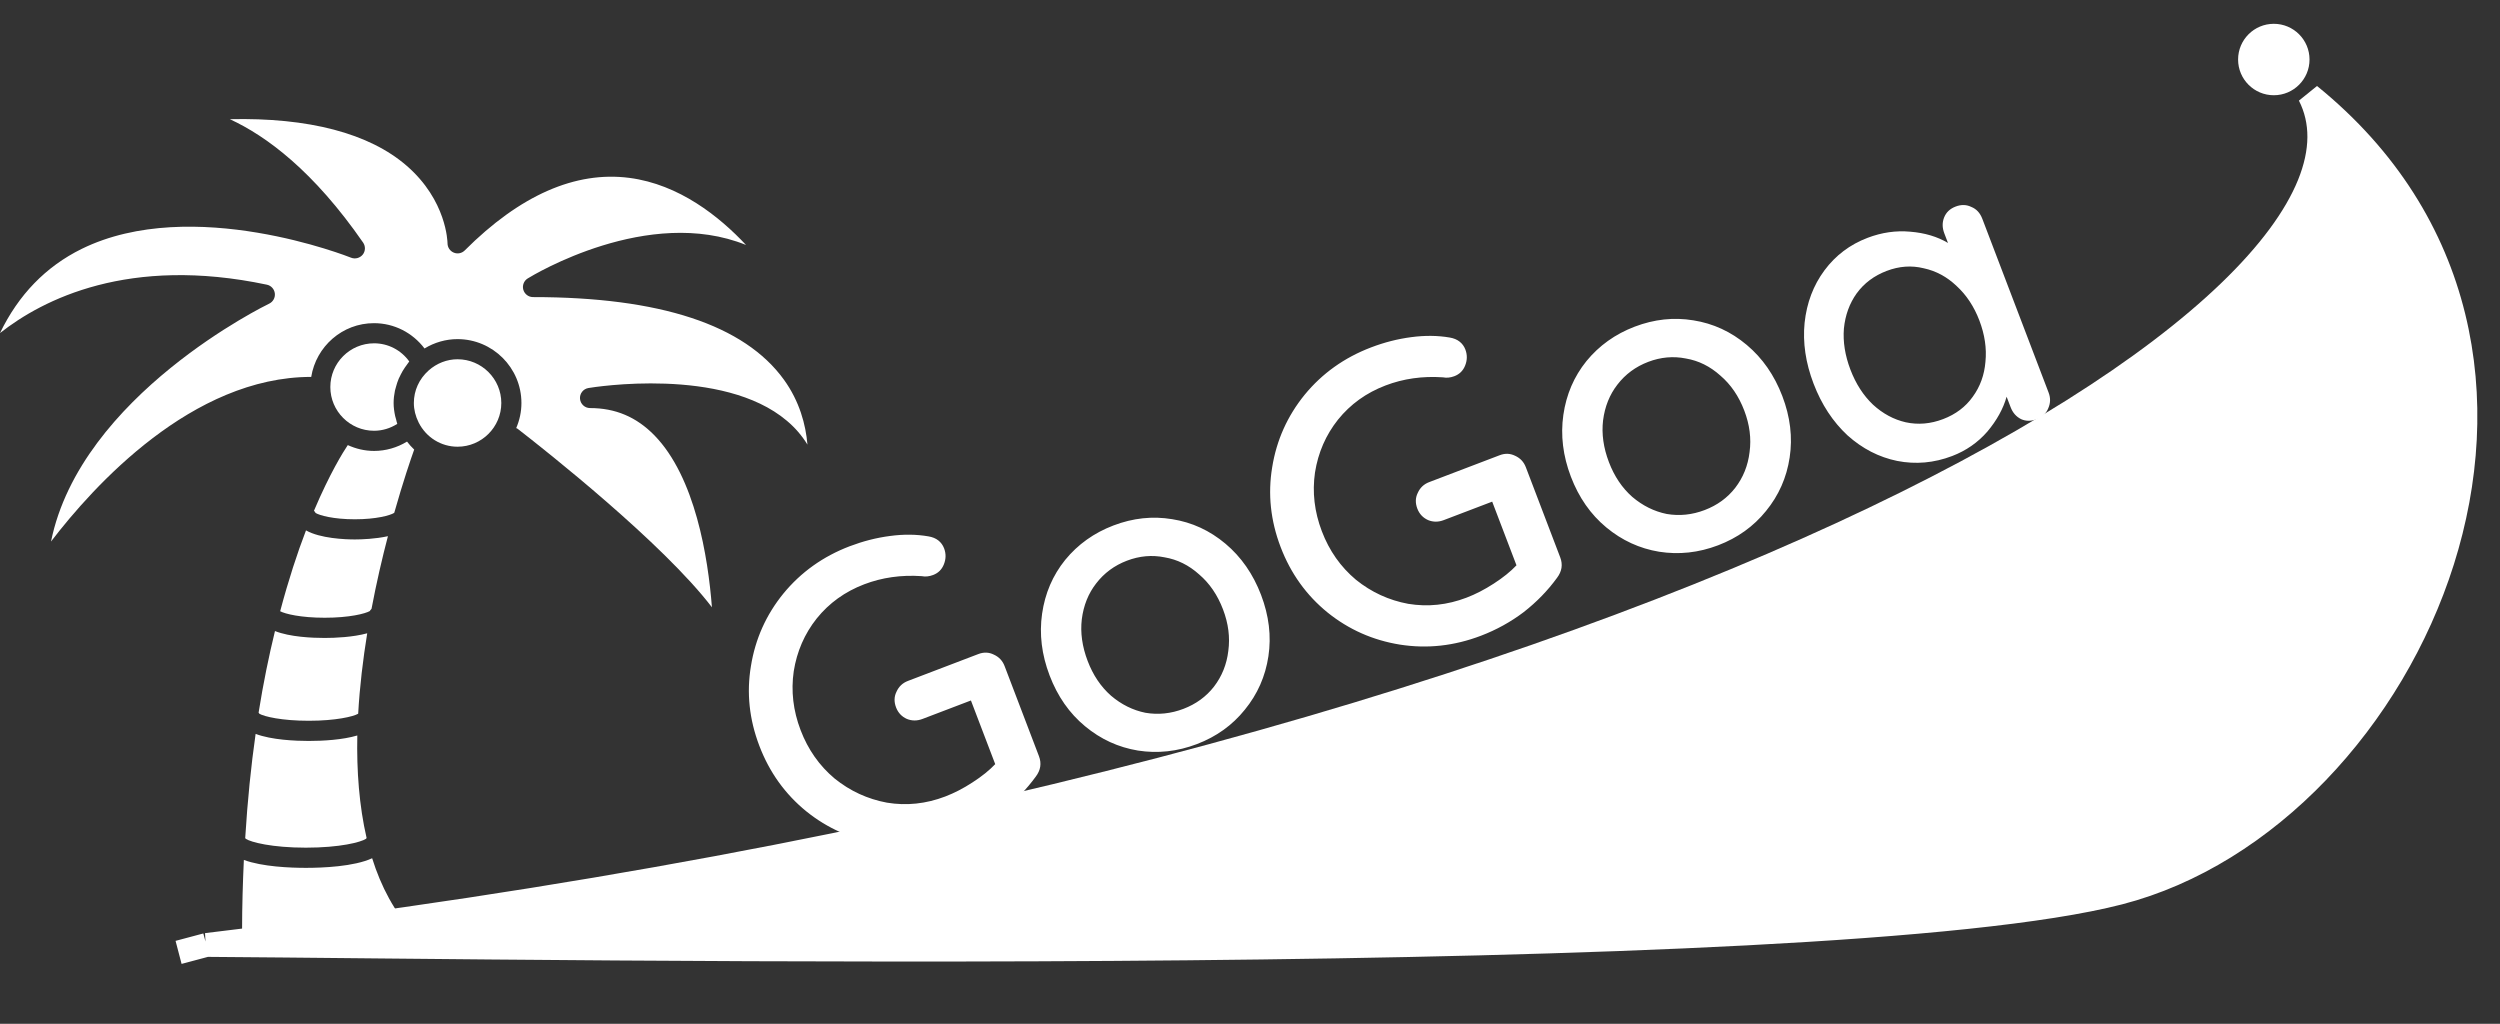 <svg width="105" height="43" viewBox="0 0 105 43" fill="none" xmlns="http://www.w3.org/2000/svg">
<rect x="0" y="0" width="105" height="43" fill="#333333" stroke="none"/>
<path d="M41.094 27.469C41.319 27.384 41.534 27.391 41.739 27.493C41.956 27.59 42.107 27.751 42.193 27.975L43.636 31.759C43.752 32.062 43.707 32.348 43.502 32.619C43.114 33.152 42.649 33.632 42.105 34.058C41.557 34.472 40.957 34.803 40.307 35.051C39.186 35.479 38.052 35.603 36.905 35.425C35.769 35.241 34.756 34.793 33.867 34.078C32.974 33.353 32.316 32.435 31.893 31.326C31.469 30.215 31.351 29.098 31.539 27.974C31.722 26.838 32.176 25.823 32.902 24.93C33.638 24.033 34.567 23.37 35.688 22.942C36.249 22.729 36.811 22.585 37.374 22.512C37.948 22.434 38.489 22.439 38.998 22.528C39.162 22.555 39.3 22.612 39.41 22.698C39.52 22.785 39.6 22.895 39.652 23.03C39.737 23.254 39.734 23.48 39.641 23.708C39.555 23.921 39.406 24.068 39.193 24.149C39.024 24.213 38.864 24.229 38.71 24.198C37.853 24.14 37.049 24.254 36.298 24.54C35.491 24.848 34.825 25.326 34.302 25.976C33.791 26.62 33.469 27.359 33.337 28.193C33.217 29.022 33.313 29.846 33.625 30.665C33.937 31.483 34.414 32.162 35.056 32.7C35.705 33.223 36.438 33.561 37.253 33.712C38.075 33.848 38.89 33.762 39.698 33.454C40.079 33.308 40.46 33.112 40.84 32.864C41.232 32.612 41.552 32.355 41.799 32.094L40.779 29.42L38.744 30.196C38.52 30.281 38.301 30.281 38.089 30.195C37.872 30.098 37.721 29.937 37.635 29.713C37.545 29.478 37.551 29.257 37.653 29.052C37.75 28.835 37.91 28.683 38.135 28.598L41.094 27.469ZM52.964 24.984C53.297 25.859 53.401 26.718 53.273 27.563C53.146 28.408 52.815 29.157 52.281 29.81C51.758 30.459 51.087 30.94 50.269 31.252C49.45 31.564 48.624 31.654 47.791 31.523C46.968 31.387 46.228 31.047 45.571 30.501C44.913 29.956 44.417 29.245 44.084 28.371C43.75 27.496 43.645 26.631 43.768 25.775C43.891 24.919 44.214 24.166 44.737 23.517C45.271 22.864 45.948 22.381 46.766 22.069C47.585 21.757 48.405 21.669 49.228 21.805C50.061 21.936 50.809 22.28 51.471 22.837C52.133 23.394 52.63 24.11 52.964 24.984ZM51.366 25.593C51.135 24.988 50.801 24.499 50.364 24.126C49.933 23.738 49.45 23.499 48.914 23.408C48.386 23.301 47.858 23.348 47.331 23.549C46.804 23.75 46.373 24.069 46.038 24.505C45.711 24.925 45.51 25.425 45.436 26.006C45.369 26.571 45.451 27.156 45.682 27.762C45.908 28.356 46.235 28.841 46.661 29.218C47.099 29.591 47.582 29.83 48.11 29.937C48.646 30.028 49.177 29.973 49.704 29.772C50.231 29.571 50.658 29.26 50.986 28.84C51.321 28.404 51.522 27.904 51.589 27.339C51.667 26.769 51.593 26.188 51.366 25.593ZM62.988 19.119C63.212 19.033 63.427 19.041 63.633 19.142C63.849 19.24 64.001 19.4 64.086 19.625L65.529 23.409C65.645 23.711 65.6 23.998 65.395 24.269C65.008 24.802 64.542 25.281 63.998 25.707C63.45 26.122 62.85 26.453 62.2 26.701C61.079 27.129 59.945 27.253 58.798 27.074C57.662 26.891 56.65 26.442 55.761 25.728C54.868 25.003 54.209 24.085 53.786 22.975C53.363 21.865 53.245 20.748 53.432 19.623C53.615 18.487 54.07 17.473 54.795 16.58C55.532 15.682 56.461 15.02 57.582 14.592C58.142 14.378 58.704 14.235 59.267 14.161C59.841 14.084 60.382 14.089 60.891 14.177C61.056 14.205 61.193 14.261 61.303 14.348C61.413 14.434 61.494 14.545 61.545 14.679C61.63 14.904 61.627 15.13 61.534 15.358C61.448 15.57 61.299 15.717 61.086 15.799C60.917 15.863 60.757 15.879 60.603 15.848C59.746 15.789 58.942 15.903 58.191 16.19C57.384 16.498 56.719 16.976 56.196 17.625C55.684 18.27 55.362 19.009 55.23 19.843C55.11 20.672 55.206 21.496 55.518 22.314C55.83 23.133 56.307 23.811 56.95 24.35C57.599 24.873 58.331 25.21 59.146 25.361C59.969 25.497 60.784 25.411 61.591 25.103C61.972 24.958 62.353 24.761 62.734 24.514C63.126 24.261 63.445 24.005 63.692 23.743L62.672 21.069L60.637 21.845C60.413 21.931 60.194 21.931 59.982 21.845C59.765 21.748 59.614 21.587 59.528 21.363C59.439 21.127 59.444 20.907 59.546 20.701C59.643 20.484 59.803 20.333 60.028 20.248L62.988 19.119ZM74.857 16.634C75.191 17.508 75.294 18.368 75.166 19.213C75.039 20.058 74.708 20.807 74.174 21.46C73.651 22.109 72.98 22.59 72.162 22.902C71.343 23.214 70.517 23.304 69.684 23.173C68.861 23.037 68.121 22.696 67.464 22.151C66.806 21.605 66.311 20.895 65.977 20.021C65.644 19.146 65.538 18.281 65.661 17.425C65.784 16.569 66.107 15.816 66.63 15.167C67.165 14.514 67.841 14.031 68.659 13.719C69.478 13.407 70.298 13.319 71.121 13.454C71.954 13.586 72.702 13.93 73.364 14.487C74.026 15.043 74.523 15.759 74.857 16.634ZM73.259 17.243C73.028 16.638 72.694 16.149 72.257 15.776C71.826 15.388 71.343 15.148 70.808 15.057C70.279 14.951 69.751 14.998 69.224 15.199C68.697 15.4 68.266 15.718 67.931 16.154C67.604 16.575 67.403 17.075 67.329 17.655C67.262 18.221 67.344 18.806 67.575 19.411C67.802 20.006 68.128 20.491 68.554 20.868C68.992 21.24 69.475 21.48 70.004 21.587C70.539 21.678 71.07 21.623 71.597 21.422C72.124 21.221 72.552 20.91 72.879 20.49C73.214 20.054 73.415 19.553 73.482 18.988C73.56 18.419 73.486 17.837 73.259 17.243ZM82.137 8.675C82.372 8.585 82.593 8.591 82.798 8.692C83.011 8.778 83.164 8.944 83.258 9.191L86.042 16.49C86.128 16.714 86.122 16.935 86.025 17.152C85.939 17.364 85.778 17.515 85.543 17.605C85.308 17.695 85.089 17.695 84.888 17.605C84.682 17.503 84.534 17.335 84.445 17.099L84.278 16.662C84.136 17.166 83.866 17.654 83.469 18.127C83.067 18.588 82.574 18.93 81.991 19.153C81.229 19.444 80.459 19.512 79.681 19.359C78.915 19.202 78.22 18.845 77.596 18.286C76.979 17.712 76.504 16.988 76.17 16.114C75.836 15.239 75.711 14.388 75.793 13.56C75.883 12.717 76.161 11.982 76.628 11.354C77.095 10.726 77.698 10.271 78.438 9.989C79.033 9.763 79.629 9.676 80.228 9.731C80.838 9.78 81.367 9.938 81.815 10.204L81.661 9.8C81.571 9.565 81.569 9.341 81.655 9.128C81.741 8.916 81.901 8.765 82.137 8.675ZM81.612 17.602C82.139 17.401 82.553 17.089 82.854 16.666C83.166 16.239 83.344 15.747 83.389 15.19C83.445 14.63 83.359 14.052 83.133 13.458C82.91 12.875 82.592 12.393 82.177 12.012C81.773 11.626 81.312 11.378 80.794 11.267C80.284 11.141 79.765 11.178 79.238 11.379C78.711 11.58 78.292 11.895 77.98 12.322C77.678 12.745 77.5 13.237 77.444 13.797C77.4 14.354 77.491 14.929 77.717 15.524C77.944 16.118 78.259 16.608 78.663 16.993C79.078 17.374 79.539 17.622 80.045 17.737C80.562 17.848 81.085 17.803 81.612 17.602Z" fill="white"/>
<path d="M11.549 26.504C12.178 26.755 13.121 26.794 13.637 26.794C14.076 26.794 14.82 26.762 15.423 26.598C15.246 27.691 15.108 28.83 15.044 29.971C15.042 29.975 15.039 29.977 15.037 29.98C14.837 30.095 14.107 30.272 12.968 30.272C11.829 30.272 11.1 30.095 10.898 29.98C10.89 29.961 10.871 29.95 10.861 29.932C11.061 28.677 11.296 27.539 11.549 26.504Z" fill="white"/>
<path d="M12.852 22.276C13.445 22.615 14.494 22.657 14.903 22.657C15.18 22.657 15.763 22.637 16.293 22.52C16.053 23.437 15.812 24.468 15.604 25.571C15.582 25.602 15.549 25.625 15.534 25.663C15.345 25.773 14.675 25.945 13.638 25.945C12.627 25.945 11.977 25.784 11.767 25.672C12.117 24.354 12.491 23.214 12.852 22.276Z" fill="white"/>
<path d="M12.967 31.12C13.569 31.12 14.392 31.073 15.007 30.89C14.977 32.377 15.085 33.843 15.397 35.195C15.392 35.208 15.38 35.215 15.374 35.229C15.159 35.372 14.279 35.602 12.848 35.602C11.418 35.602 10.536 35.372 10.322 35.23C10.318 35.215 10.304 35.21 10.299 35.197C10.396 33.619 10.545 32.161 10.736 30.823C11.402 31.077 12.416 31.12 12.967 31.12Z" fill="white"/>
<path d="M10.242 36.117C11.018 36.405 12.203 36.45 12.847 36.45C13.541 36.45 14.868 36.399 15.63 36.046C16.003 37.239 16.571 38.311 17.379 39.189C17.11 39.462 15.937 39.947 13.805 39.947C11.405 39.947 10.215 39.331 10.167 39.1C10.168 38.058 10.198 37.072 10.242 36.117Z" fill="white"/>
<path d="M19.217 18.762C18.528 18.762 17.899 18.373 17.584 17.747C17.45 17.479 17.382 17.201 17.382 16.926C17.382 16.402 17.603 15.917 18.002 15.56C18.343 15.256 18.775 15.089 19.217 15.089C20.229 15.089 21.055 15.913 21.055 16.926C21.055 17.938 20.229 18.762 19.217 18.762Z" fill="white"/>
<path d="M13.071 15.83C8.074 15.83 3.933 20.403 2.143 22.744C3.388 16.597 11.219 12.795 11.305 12.754C11.468 12.676 11.565 12.502 11.543 12.322C11.521 12.142 11.388 11.995 11.21 11.957C5.414 10.732 1.805 12.569 0 13.989C0.777 12.379 1.927 11.193 3.434 10.452C8.079 8.171 14.678 10.796 14.744 10.823C14.916 10.892 15.115 10.84 15.234 10.695C15.352 10.549 15.357 10.342 15.251 10.189C13.17 7.183 11.191 5.714 9.653 5.006C12.958 4.931 15.512 5.596 17.086 6.967C18.759 8.421 18.794 10.148 18.796 10.219C18.796 10.39 18.899 10.544 19.058 10.61C19.217 10.677 19.398 10.639 19.519 10.518C21.836 8.201 24.168 7.176 26.434 7.471C28.523 7.743 30.212 9.091 31.333 10.289C27.238 8.628 22.406 11.545 22.166 11.693C22.004 11.792 21.928 11.988 21.979 12.169C22.032 12.351 22.197 12.478 22.386 12.478C27.72 12.478 31.265 13.646 32.927 15.95C33.583 16.861 33.841 17.833 33.913 18.674C33.685 18.303 33.4 17.967 33.048 17.672C30.353 15.389 24.942 16.259 24.713 16.297C24.496 16.333 24.342 16.53 24.36 16.75C24.38 16.969 24.562 17.139 24.782 17.139C25.848 17.139 26.73 17.513 27.483 18.282C29.2 20.041 29.738 23.402 29.901 25.506C27.837 22.807 22.926 18.927 21.734 18.004C21.718 17.992 21.699 17.988 21.681 17.979C21.82 17.655 21.9 17.3 21.9 16.927C21.9 15.447 20.693 14.243 19.215 14.243C18.727 14.243 18.248 14.381 17.83 14.636C17.328 13.973 16.554 13.573 15.708 13.573C14.378 13.572 13.277 14.553 13.071 15.83Z" fill="white"/>
<path d="M15.712 14.419C16.302 14.419 16.847 14.705 17.189 15.181C17.162 15.212 17.143 15.248 17.116 15.281C17.075 15.335 17.037 15.389 16.999 15.445C16.936 15.537 16.88 15.632 16.832 15.73C16.802 15.789 16.771 15.847 16.745 15.908C16.699 16.017 16.664 16.128 16.633 16.242C16.62 16.298 16.602 16.35 16.588 16.405C16.553 16.577 16.532 16.75 16.532 16.927C16.532 17.111 16.558 17.293 16.596 17.472C16.61 17.523 16.623 17.572 16.638 17.623C16.654 17.682 16.663 17.743 16.686 17.802C16.391 17.991 16.054 18.092 15.709 18.092C14.699 18.092 13.874 17.268 13.874 16.256C13.874 15.243 14.699 14.419 15.712 14.419Z" fill="white"/>
<path d="M15.712 18.939C16.199 18.939 16.677 18.802 17.095 18.547C17.186 18.668 17.288 18.779 17.396 18.882C17.253 19.281 16.929 20.229 16.561 21.53C16.559 21.535 16.553 21.538 16.552 21.543C16.385 21.647 15.8 21.81 14.903 21.81C14.004 21.81 13.42 21.647 13.252 21.543C13.241 21.505 13.208 21.483 13.187 21.451C13.855 19.874 14.418 18.975 14.607 18.694C14.944 18.848 15.315 18.939 15.712 18.939Z" fill="white"/>
<path d="M89 37.5C101.4 34.3 110.167 14.667 97 4C101.457 12.749 69.5 32.5 8.67 39.688C23.78 39.792 76.6 40.7 89 37.5Z" fill="white"/>
<path d="M7.5 40C7.894 39.897 8.284 39.793 8.67 39.688M8.67 39.688C69.5 32.5 101.457 12.749 97 4C110.167 14.667 101.4 34.3 89 37.5C76.6 40.7 23.78 39.792 8.67 39.688Z" stroke="white"/>
<circle cx="95.5" cy="2.5" r="1.5" fill="white"/>
</svg>
